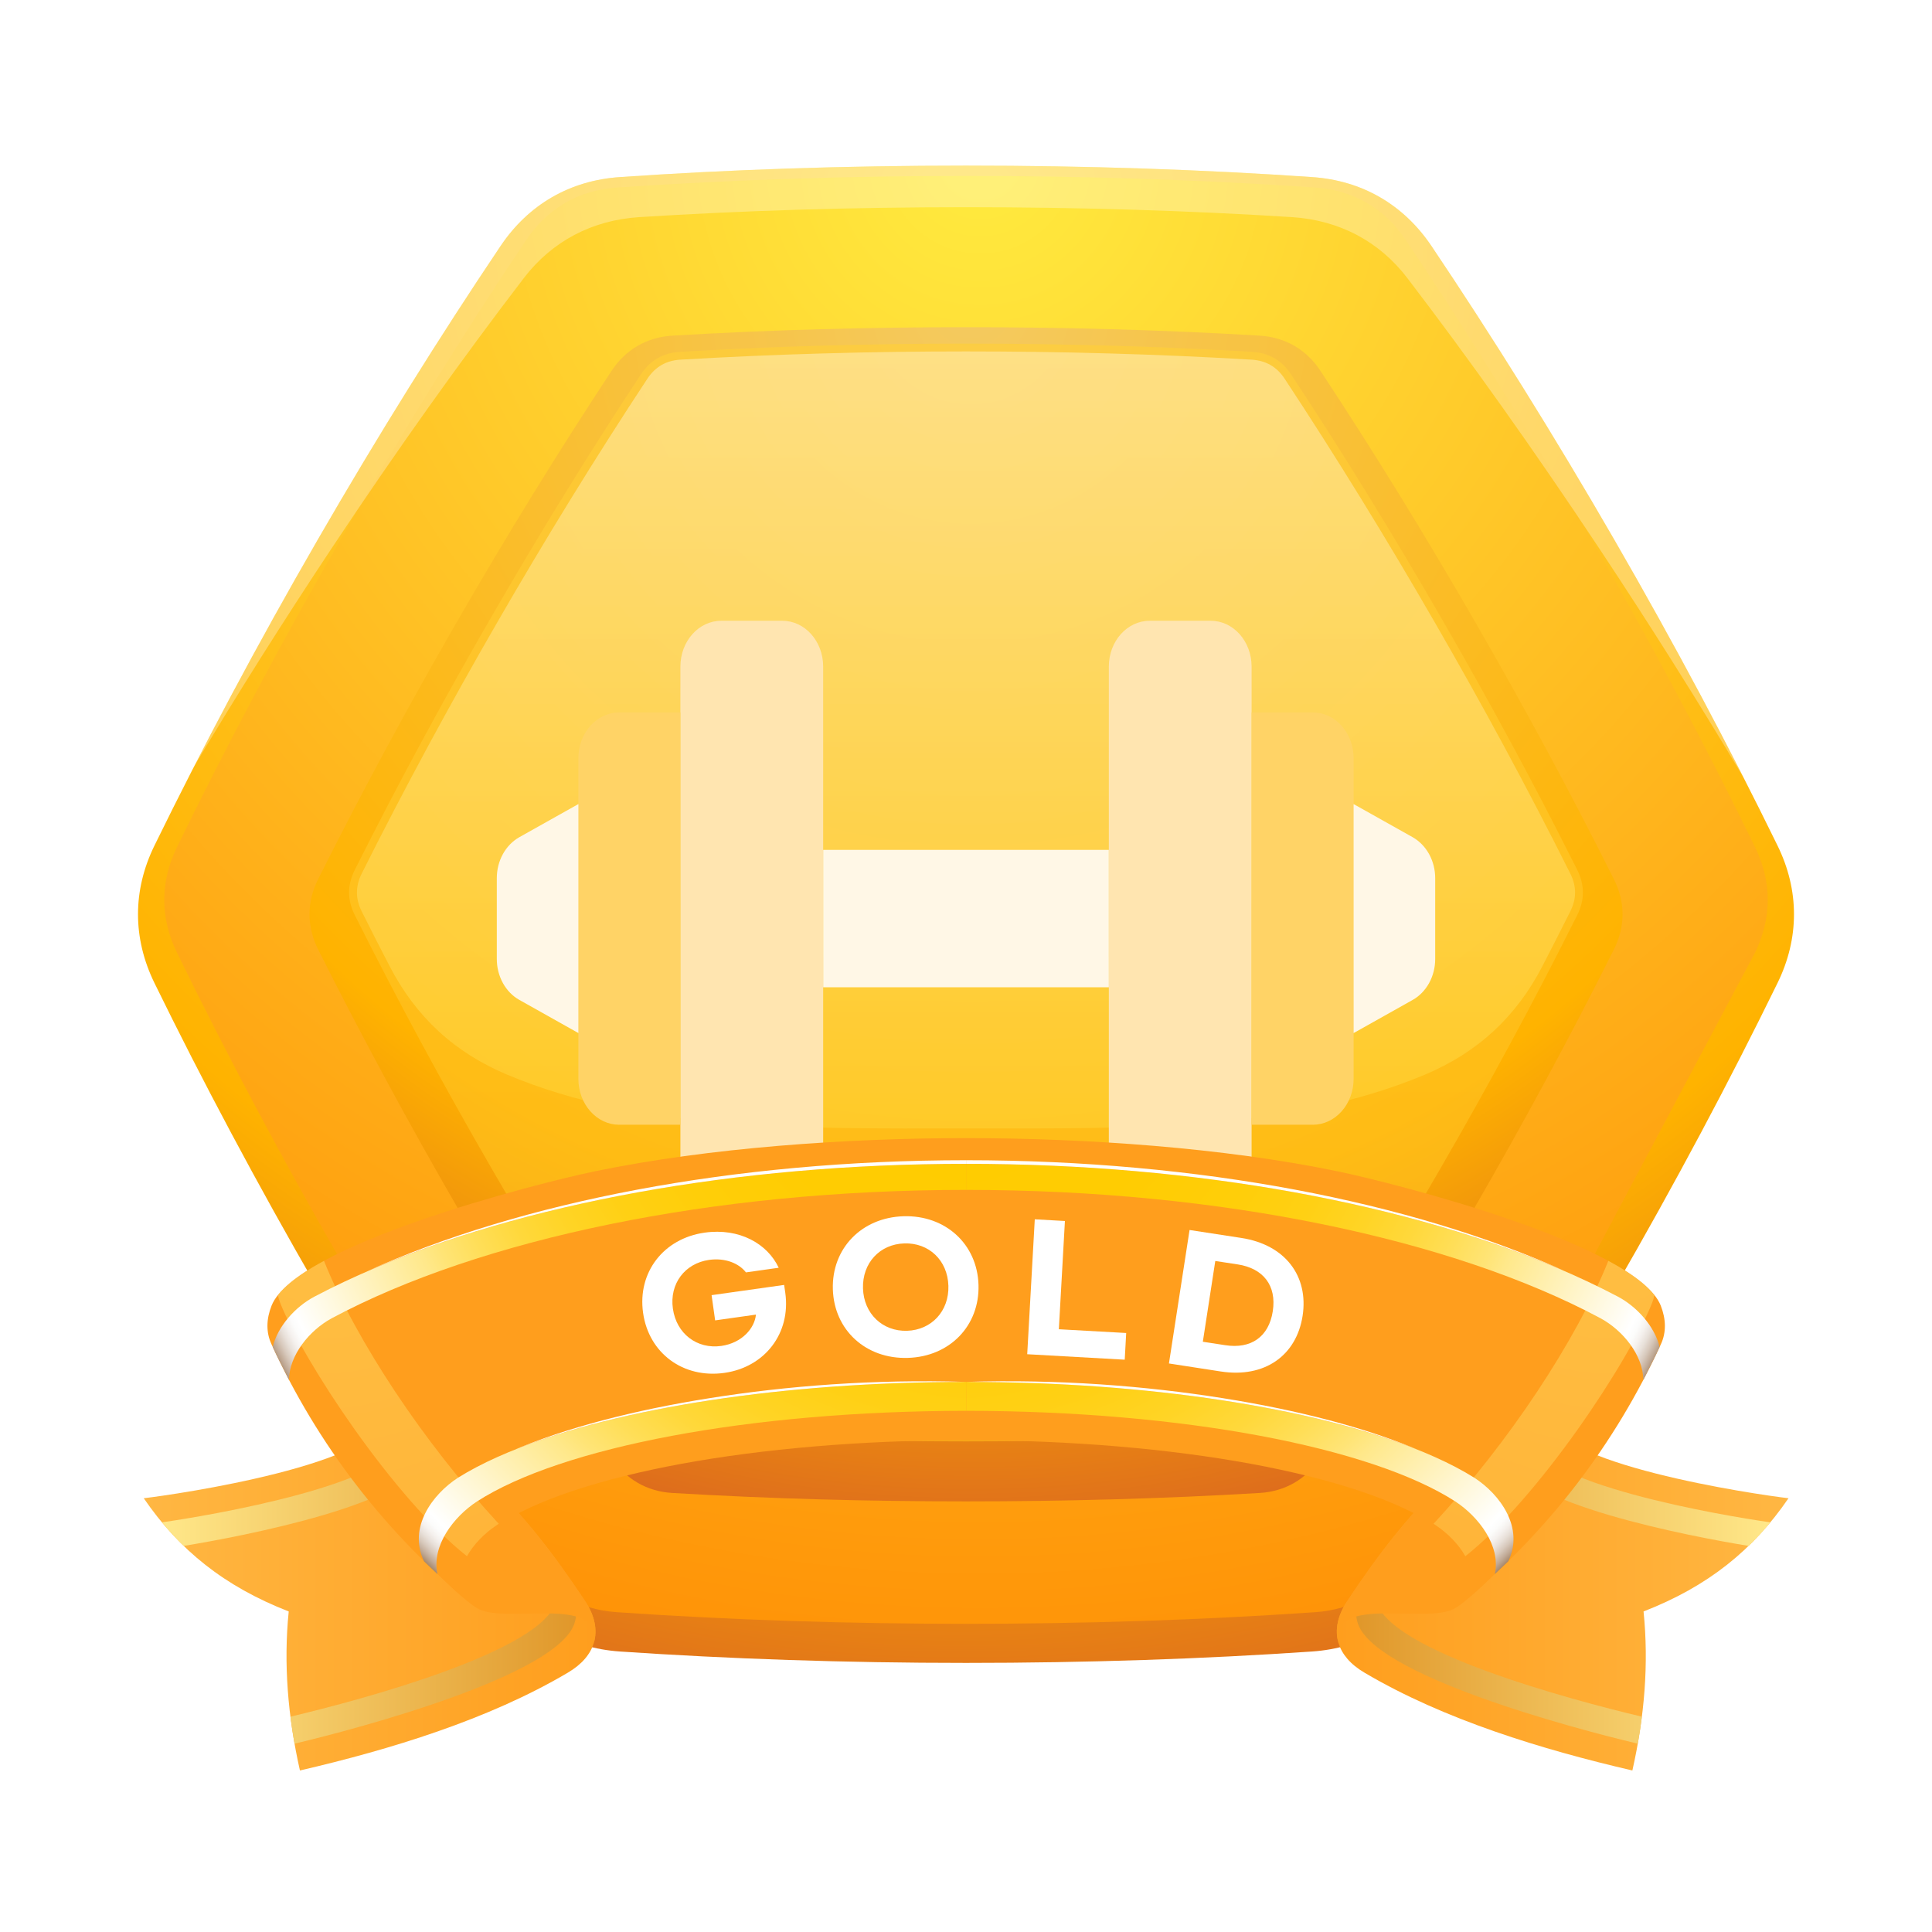 <svg width="70" height="70" viewBox="0 0 70 70" fill="none" xmlns="http://www.w3.org/2000/svg">
<rect width="70" height="70" fill="white"/>
<path d="M46.107 52.362H23.894L22.882 54.116H47.118L46.107 52.362Z" fill="url(#paint0_linear_1074_23414)"/>
<path d="M5.598 30.633C7.328 27.096 9.31 23.367 11.508 19.562C13.705 15.757 15.942 12.177 18.139 8.91C19.149 7.408 20.652 6.539 22.458 6.416C26.387 6.145 30.606 6 34.999 6C39.394 6 43.614 6.146 47.54 6.416C49.348 6.539 50.849 7.408 51.862 8.91C54.058 12.177 56.295 15.758 58.493 19.562C60.689 23.367 62.672 27.096 64.401 30.633C65.199 32.258 65.199 33.994 64.401 35.62C62.672 39.157 60.689 42.885 58.493 46.689C56.295 50.494 54.057 54.076 51.862 57.341C50.849 58.845 49.348 59.712 47.54 59.837C43.614 60.106 39.394 60.25 34.999 60.25C30.606 60.25 26.387 60.104 22.458 59.837C20.651 59.712 19.149 58.845 18.139 57.341C15.941 54.074 13.704 50.492 11.508 46.689C9.31 42.884 7.328 39.157 5.598 35.62C4.801 33.993 4.801 32.257 5.598 30.633Z" fill="url(#paint1_radial_1074_23414)"/>
<path d="M63.59 34.513C64.202 33.253 64.202 31.953 63.59 30.696C61.736 26.892 59.74 23.156 57.63 19.49C55.52 15.822 53.295 12.217 50.941 8.704C50.163 7.543 49.041 6.892 47.649 6.795C43.439 6.506 39.217 6.374 35 6.374C30.783 6.374 26.56 6.506 22.353 6.795C20.961 6.892 19.838 7.543 19.06 8.704C16.706 12.217 14.48 15.822 12.372 19.49C10.263 23.157 8.265 26.892 6.411 30.696C5.798 31.955 5.798 33.256 6.411 34.513C8.265 38.316 10.263 42.052 12.372 45.72C14.48 49.386 16.705 52.992 19.06 56.505C19.838 57.665 20.961 58.318 22.353 58.413C26.56 58.702 30.784 58.833 35 58.833C39.218 58.833 43.439 58.702 47.649 58.413C49.041 58.316 50.163 57.665 50.941 56.505C53.295 52.992 55.52 49.386 57.63 45.72" fill="url(#paint2_radial_1074_23414)"/>
<path d="M11.525 34.397C13.113 37.568 14.805 40.691 16.578 43.761C18.351 46.833 20.21 49.861 22.162 52.822C22.671 53.593 23.44 54.039 24.363 54.093C27.904 54.303 31.454 54.398 35 54.398C38.545 54.398 42.097 54.303 45.639 54.093C46.56 54.038 47.33 53.593 47.839 52.822C49.792 49.861 51.65 46.834 53.423 43.761C55.196 40.691 56.889 37.569 58.476 34.397C58.892 33.571 58.892 32.681 58.476 31.857C56.889 28.683 55.196 25.562 53.423 22.491C51.65 19.419 49.792 16.392 47.839 13.431C47.331 12.661 46.561 12.216 45.639 12.161C42.097 11.95 38.546 11.855 35 11.855C31.454 11.855 27.904 11.95 24.363 12.161C23.441 12.216 22.671 12.661 22.162 13.431C20.209 16.392 18.351 19.419 16.578 22.491C14.805 25.562 13.114 28.683 11.525 31.857C11.111 32.681 11.111 33.571 11.525 34.397Z" fill="url(#paint3_radial_1074_23414)"/>
<path opacity="0.65" d="M12.85 33.146C14.4 36.24 16.049 39.285 17.779 42.28C19.509 45.278 21.32 48.226 23.224 51.116C23.553 51.615 24.029 51.89 24.627 51.924C28.081 52.131 31.541 52.225 35 52.225C38.46 52.225 41.919 52.131 45.373 51.924C45.972 51.891 46.449 51.615 46.775 51.116C48.682 48.226 50.491 45.278 52.222 42.28C53.953 39.285 55.602 36.24 57.151 33.146C57.418 32.611 57.418 32.063 57.151 31.527C55.602 28.434 53.953 25.39 52.222 22.393C50.491 19.398 48.682 16.449 46.775 13.559C46.448 13.058 45.971 12.785 45.373 12.749C41.919 12.545 38.46 12.45 35 12.45C31.541 12.45 28.081 12.545 24.627 12.749C24.029 12.784 23.553 13.058 23.224 13.559C21.32 16.449 19.508 19.398 17.779 22.393C16.049 25.391 14.4 28.434 12.85 31.527C12.581 32.063 12.581 32.612 12.85 33.146Z" fill="url(#paint4_linear_1074_23414)"/>
<path opacity="0.5" d="M45.357 13.032C41.909 12.827 38.454 12.733 35 12.733C31.546 12.733 28.092 12.827 24.644 13.032C24.135 13.063 23.742 13.291 23.461 13.714C21.56 16.598 19.751 19.544 18.024 22.536C16.297 25.527 14.651 28.565 13.104 31.654C12.876 32.11 12.876 32.565 13.104 33.019C13.436 33.685 13.774 34.347 14.116 35.005C15.072 36.851 16.471 38.14 18.39 38.943C23.289 40.993 28.96 40.886 35 40.886C41.042 40.886 46.712 40.991 51.612 38.943C53.53 38.14 54.928 36.851 55.885 35.005C56.226 34.345 56.563 33.683 56.896 33.019C57.125 32.564 57.125 32.11 56.896 31.654C55.351 28.565 53.706 25.527 51.977 22.536C50.25 19.544 48.441 16.598 46.54 13.714C46.261 13.291 45.864 13.064 45.357 13.032Z" fill="url(#paint5_linear_1074_23414)"/>
<g opacity="0.3">
<path d="M35 7.507C30.848 7.507 26.867 7.631 23.16 7.867C21.452 7.976 20.002 8.741 18.982 10.072C16.74 12.998 14.4 16.278 12.04 19.83C10.269 22.498 8.588 25.162 7.024 27.784C8.393 25.115 9.892 22.36 11.508 19.562C13.705 15.757 15.942 12.177 18.139 8.91C19.149 7.408 20.652 6.539 22.458 6.416C26.387 6.145 30.606 6 34.999 6C39.394 6 43.614 6.146 47.54 6.416C49.348 6.539 50.849 7.408 51.862 8.91C54.058 12.177 56.295 15.758 58.493 19.562C60.19 22.502 61.759 25.399 63.185 28.194C61.547 25.448 59.79 22.652 57.932 19.854C55.571 16.296 53.236 13.014 50.991 10.076C49.974 8.743 48.52 7.976 46.811 7.867C43.106 7.631 39.125 7.507 35 7.507Z" fill="url(#paint6_radial_1074_23414)"/>
</g>
<path d="M64.801 54.284C63.625 54.148 56.053 53.039 56.053 51.246C56.053 51.019 56.174 50.803 56.403 50.59C52.824 52.981 51.17 54.439 48.8 58.029C48.474 58.521 48.349 59.049 48.499 59.538C48.62 59.93 48.918 60.299 49.44 60.605C52.322 62.31 55.888 63.392 59.144 64.148C59.583 62.202 59.743 60.28 59.549 58.386C61.885 57.478 63.518 56.158 64.801 54.284Z" fill="url(#paint7_linear_1074_23414)"/>
<path d="M49.872 58.03C50.334 59.817 56.876 61.58 59.487 62.198C59.447 62.523 59.398 62.851 59.341 63.177C56.986 62.619 49.726 60.683 49.185 58.781C49.048 58.316 49.176 57.818 49.491 57.351L50.182 56.675C49.875 57.12 49.75 57.59 49.872 58.03ZM63.354 56.011C61.302 55.677 54.784 54.444 54.681 52.753C54.653 52.48 54.775 52.206 55.021 51.94L55.713 51.264C55.476 51.499 55.353 51.747 55.368 51.996C55.421 53.749 62.539 54.93 64.142 55.157C63.894 55.46 63.631 55.744 63.354 56.011Z" fill="url(#paint8_linear_1074_23414)"/>
<path d="M52.767 58.242C51.772 58.914 48.195 57.713 48.499 59.538C48.349 59.049 48.474 58.521 48.8 58.029C51.17 54.437 54.238 51.347 57.818 48.959C57.587 49.17 57.468 49.391 57.468 49.615C57.468 50.136 58.078 50.582 58.973 50.953C58.102 52.614 54.367 57.174 52.767 58.242Z" fill="#FF9E1D"/>
<path d="M5.208 54.284C6.385 54.148 13.957 53.039 13.957 51.246C13.957 51.019 13.837 50.803 13.608 50.59C17.185 52.981 18.841 54.439 21.211 58.029C21.536 58.521 21.663 59.049 21.512 59.538C21.39 59.93 21.091 60.299 20.572 60.605C17.688 62.31 14.124 63.392 10.867 64.148C10.429 62.202 10.269 60.28 10.461 58.386C8.126 57.478 6.493 56.158 5.208 54.284Z" fill="url(#paint9_linear_1074_23414)"/>
<path d="M20.139 58.03C19.677 59.817 13.134 61.58 10.523 62.198C10.564 62.523 10.613 62.851 10.671 63.177C13.025 62.619 20.285 60.683 20.825 58.781C20.962 58.316 20.836 57.818 20.52 57.351L19.829 56.675C20.136 57.12 20.262 57.59 20.139 58.03ZM6.656 56.011C8.71 55.677 15.227 54.444 15.331 52.753C15.359 52.48 15.237 52.206 14.99 51.94L14.299 51.264C14.538 51.499 14.658 51.747 14.645 51.996C14.59 53.749 7.473 54.93 5.869 55.157C6.118 55.46 6.379 55.744 6.656 56.011Z" fill="url(#paint10_linear_1074_23414)"/>
<path d="M17.244 58.242C18.239 58.914 21.817 57.713 21.512 59.538C21.663 59.049 21.536 58.521 21.211 58.029C18.842 54.437 15.772 51.347 12.194 48.959C12.423 49.17 12.544 49.391 12.544 49.615C12.544 50.136 11.934 50.582 11.038 50.953C11.909 52.614 15.643 57.174 17.244 58.242Z" fill="#FF9E1D"/>
<g filter="url(#filter0_d_1074_23414)">
<path d="M28.348 21.492H26.13C25.314 21.492 24.652 22.235 24.652 23.152V41.408C24.652 42.325 25.314 43.068 26.13 43.068H28.347C29.163 43.068 29.825 42.325 29.825 41.408V23.153C29.826 22.236 29.164 21.492 28.348 21.492Z" fill="#FFE5B0"/>
<path d="M43.87 21.492H41.653C40.837 21.492 40.175 22.235 40.175 23.152V41.408C40.175 42.325 40.837 43.068 41.653 43.068H43.87C44.687 43.068 45.348 42.325 45.348 41.408V23.153C45.348 22.236 44.687 21.492 43.87 21.492Z" fill="#FFE5B0"/>
<path d="M45.348 39.752H47.565C47.958 39.752 48.335 39.577 48.611 39.264C48.888 38.953 49.044 38.532 49.044 38.092V26.473C49.044 26.032 48.888 25.61 48.611 25.299C48.335 24.988 47.958 24.812 47.565 24.812H45.348V39.752Z" fill="#FFD366"/>
<path d="M24.652 39.752H22.434C22.042 39.752 21.666 39.577 21.389 39.264C21.112 38.953 20.956 38.532 20.956 38.092V26.473C20.956 26.032 21.112 25.61 21.389 25.299C21.666 24.988 22.042 24.812 22.434 24.812H24.652V39.752Z" fill="#FFD366"/>
<path d="M40.174 29.792H29.826V34.771H40.175L40.174 29.792Z" fill="#FFF7E6"/>
<path d="M49.043 28.133L51.182 29.333C51.427 29.472 51.634 29.683 51.779 29.945C51.923 30.208 52 30.509 52 30.818V33.746C52 34.055 51.923 34.357 51.779 34.619C51.634 34.881 51.427 35.094 51.182 35.23L49.043 36.431V28.133Z" fill="#FFF7E6"/>
<path d="M20.957 36.43L18.818 35.229C18.571 35.092 18.365 34.879 18.221 34.618C18.077 34.356 18 34.054 18 33.745V30.817C18 30.508 18.077 30.207 18.221 29.944C18.366 29.682 18.572 29.471 18.818 29.332L20.957 28.132V36.43Z" fill="#FFF7E6"/>
</g>
<path d="M60.171 47.302C59.289 45.114 50.657 42.894 48.451 42.437C44.3 41.578 39.338 41.239 35.03 41.236C35.022 41.236 35.014 41.236 35.006 41.236C34.998 41.236 34.99 41.236 34.982 41.236C30.674 41.239 25.713 41.578 21.563 42.437C19.354 42.894 10.723 45.115 9.841 47.302C9.645 47.796 9.636 48.272 9.835 48.7C10.661 50.503 11.69 52.22 12.914 53.807C14.164 55.43 15.617 56.92 17.246 58.241C16.133 57.328 17.012 55.954 18.025 55.271C19.385 54.358 21.737 53.582 24.696 53.035C27.625 52.498 31.18 52.181 35.007 52.179C38.833 52.181 42.391 52.498 45.318 53.035C48.277 53.582 50.63 54.358 51.988 55.271C53.002 55.954 53.882 57.328 52.768 58.241C54.398 56.921 55.849 55.43 57.101 53.807C58.325 52.217 59.354 50.5 60.179 48.7C60.377 48.271 60.365 47.797 60.171 47.302Z" fill="#FF9E1D"/>
<path opacity="0.5" d="M18.069 55.208C16.704 53.728 15.412 52.07 14.316 50.421C13.253 48.818 12.325 47.15 11.739 45.683C11.132 46.009 10.627 46.349 10.281 46.69C10.203 46.767 10.132 46.847 10.07 46.925C10.09 47.017 10.112 47.103 10.146 47.191C10.574 48.271 11.603 50.034 12.845 51.785C14.119 53.583 15.627 55.369 16.919 56.385C17.161 55.953 17.554 55.557 17.971 55.277C18.069 55.208 18.069 55.208 18.069 55.208Z" fill="url(#paint11_radial_1074_23414)"/>
<path d="M16.594 53.541C15.667 54.141 14.775 55.35 15.362 56.567C15.711 56.899 15.78 56.964 15.85 57.033C15.627 56.006 16.438 54.953 17.282 54.401C18.797 53.423 21.275 52.597 24.351 52.022C27.398 51.452 31.064 51.119 35.004 51.116C35.004 50.767 35.005 50.42 35.005 50.069C30.974 50.069 27.212 50.423 24.057 51.022C20.873 51.631 18.255 52.501 16.594 53.541ZM10.47 49.996C10.482 49.098 11.207 48.205 12.018 47.764C14.705 46.327 18.164 45.16 22.096 44.356C25.977 43.561 30.363 43.112 35.007 43.112C35.007 42.799 35.007 42.483 35.007 42.171C30.281 42.169 25.809 42.63 21.826 43.449C17.798 44.28 14.226 45.486 11.393 46.979C10.698 47.348 10.066 48.051 9.88 48.801C9.994 49.045 10.03 49.122 10.03 49.122C10.47 49.996 10.47 49.996 10.47 49.996Z" fill="url(#paint12_radial_1074_23414)"/>
<path opacity="0.5" d="M51.942 55.208C53.307 53.728 54.601 52.07 55.695 50.421C56.759 48.818 57.684 47.15 58.273 45.683C58.881 46.009 59.383 46.349 59.73 46.69C59.81 46.767 59.88 46.847 59.941 46.925C59.923 47.017 59.899 47.103 59.866 47.191C59.437 48.271 58.408 50.034 57.167 51.785C55.891 53.583 54.383 55.369 53.092 56.385C52.849 55.953 52.457 55.557 52.04 55.277C51.942 55.208 51.942 55.208 51.942 55.208Z" fill="url(#paint13_radial_1074_23414)"/>
<path d="M35.006 42.037C30.772 42.037 26.746 42.418 23.101 43.101C19.42 43.792 16.086 44.802 13.308 46.056C16.1 44.843 19.436 43.867 23.118 43.198C26.764 42.537 30.784 42.167 35.007 42.168C35.006 42.037 35.006 42.037 35.006 42.037ZM18.666 52.517C20.537 51.767 22.97 51.156 25.753 50.731C28.527 50.308 31.668 50.069 35.005 50.069C31.655 49.965 28.495 50.215 25.722 50.656C22.937 51.097 20.513 51.739 18.666 52.517Z" fill="white"/>
<path d="M53.417 53.541C54.344 54.141 55.237 55.35 54.649 56.567C54.3 56.899 54.231 56.964 54.16 57.033C54.385 56.006 53.572 54.953 52.729 54.401C51.214 53.423 48.734 52.597 45.659 52.022C42.612 51.452 38.945 51.119 35.006 51.116C35.006 50.767 35.005 50.42 35.005 50.069C39.037 50.069 42.799 50.423 45.954 51.022C49.138 51.631 51.754 52.501 53.417 53.541ZM59.541 49.996C59.529 49.098 58.804 48.205 57.992 47.764C55.307 46.327 51.847 45.16 47.915 44.356C44.035 43.561 39.648 43.112 35.004 43.112C35.004 42.799 35.004 42.483 35.004 42.171C39.728 42.169 44.203 42.63 48.186 43.449C52.213 44.28 55.787 45.486 58.619 46.979C59.313 47.348 59.945 48.051 60.131 48.801C60.018 49.045 59.981 49.122 59.981 49.122C59.541 49.996 59.541 49.996 59.541 49.996Z" fill="url(#paint14_radial_1074_23414)"/>
<path d="M35.004 42.037C39.237 42.037 43.265 42.418 46.91 43.101C50.59 43.792 53.924 44.802 56.702 46.056C53.909 44.843 50.573 43.867 46.893 43.198C43.245 42.537 39.225 42.167 35.003 42.168C35.004 42.037 35.004 42.037 35.004 42.037ZM51.344 52.517C49.475 51.767 47.043 51.156 44.257 50.731C41.482 50.308 38.341 50.069 35.005 50.069C38.357 49.965 41.514 50.215 44.289 50.656C47.074 51.097 49.498 51.739 51.344 52.517Z" fill="white"/>
<path d="M28.214 45.933L27.027 46.101C26.775 45.774 26.279 45.566 25.692 45.648C24.814 45.773 24.252 46.512 24.38 47.415C24.508 48.323 25.254 48.89 26.133 48.766C26.886 48.659 27.343 48.122 27.389 47.631L25.911 47.84L25.782 46.926L28.411 46.555L28.452 46.84C28.659 48.305 27.713 49.535 26.247 49.742C24.757 49.953 23.507 49.033 23.3 47.567C23.093 46.101 24.039 44.872 25.529 44.661C26.792 44.482 27.807 45.065 28.214 45.933Z" fill="white"/>
<path d="M30.176 46.714C30.131 45.233 31.219 44.113 32.736 44.067C34.253 44.021 35.408 45.073 35.453 46.553C35.498 48.034 34.41 49.155 32.893 49.199C31.376 49.246 30.221 48.195 30.176 46.714ZM34.362 46.586C34.334 45.662 33.654 45.023 32.767 45.051C31.879 45.077 31.24 45.758 31.268 46.681C31.296 47.598 31.976 48.244 32.864 48.217C33.75 48.189 34.39 47.504 34.362 46.586Z" fill="white"/>
<path d="M38.584 44.239L38.364 48.161L40.804 48.297L40.751 49.264L37.218 49.066L37.492 44.178L38.584 44.239Z" fill="white"/>
<path d="M43.1 44.565L44.975 44.853C46.578 45.1 47.416 46.245 47.196 47.675C46.974 49.106 45.831 49.938 44.23 49.691L42.353 49.401L43.1 44.565ZM44.395 48.739C45.321 48.883 45.971 48.441 46.115 47.51C46.26 46.578 45.772 45.955 44.846 45.812L44.032 45.688L43.581 48.614L44.395 48.739Z" fill="white"/>
<defs>
<filter id="filter0_d_1074_23414" x="14" y="18.492" width="42" height="29.576" filterUnits="userSpaceOnUse" color-interpolation-filters="sRGB">
<feFlood flood-opacity="0" result="BackgroundImageFix"/>
<feColorMatrix in="SourceAlpha" type="matrix" values="0 0 0 0 0 0 0 0 0 0 0 0 0 0 0 0 0 0 127 0" result="hardAlpha"/>
<feOffset dy="1"/>
<feGaussianBlur stdDeviation="2"/>
<feComposite in2="hardAlpha" operator="out"/>
<feColorMatrix type="matrix" values="0 0 0 0 0.894 0 0 0 0 0.475 0 0 0 0 0.094 0 0 0 0.7 0"/>
<feBlend mode="normal" in2="BackgroundImageFix" result="effect1_dropShadow_1074_23414"/>
<feBlend mode="normal" in="SourceGraphic" in2="effect1_dropShadow_1074_23414" result="shape"/>
</filter>
<linearGradient id="paint0_linear_1074_23414" x1="35" y1="54.117" x2="35" y2="52.363" gradientUnits="userSpaceOnUse">
<stop stop-color="white"/>
<stop offset="1" stop-color="white"/>
</linearGradient>
<radialGradient id="paint1_radial_1074_23414" cx="0" cy="0" r="1" gradientUnits="userSpaceOnUse" gradientTransform="translate(34.828 7.902) scale(55.252 55.252)">
<stop stop-color="#FFE05C"/>
<stop offset="0.741" stop-color="#FFB300"/>
<stop offset="1" stop-color="#DD6B1D"/>
</radialGradient>
<radialGradient id="paint2_radial_1074_23414" cx="0" cy="0" r="1" gradientUnits="userSpaceOnUse" gradientTransform="translate(35.516 5.836) scale(55.471 55.471)">
<stop stop-color="#FFEB3F"/>
<stop offset="0.983" stop-color="#FF9307"/>
</radialGradient>
<radialGradient id="paint3_radial_1074_23414" cx="0" cy="0" r="1" gradientUnits="userSpaceOnUse" gradientTransform="translate(35.174 11.278) scale(44.291)">
<stop stop-color="#F4CA60"/>
<stop offset="0.741" stop-color="#FFB300"/>
<stop offset="1" stop-color="#DD6B1D"/>
</radialGradient>
<linearGradient id="paint4_linear_1074_23414" x1="35" y1="52.226" x2="35" y2="12.451" gradientUnits="userSpaceOnUse">
<stop offset="0.018" stop-color="#FFBD17"/>
<stop offset="0.982" stop-color="#FFCF38"/>
</linearGradient>
<linearGradient id="paint5_linear_1074_23414" x1="35.001" y1="46.122" x2="35.001" y2="9.578" gradientUnits="userSpaceOnUse">
<stop offset="0.018" stop-color="#FFD221"/>
<stop offset="0.982" stop-color="#FFF6D5"/>
</linearGradient>
<radialGradient id="paint6_radial_1074_23414" cx="0" cy="0" r="1" gradientUnits="userSpaceOnUse" gradientTransform="translate(35.105 17.097) scale(32.307 32.307)">
<stop stop-color="white"/>
<stop offset="0.99" stop-color="white"/>
</radialGradient>
<linearGradient id="paint7_linear_1074_23414" x1="64.8" y1="57.369" x2="48.436" y2="57.369" gradientUnits="userSpaceOnUse">
<stop stop-color="#FFB743"/>
<stop offset="1" stop-color="#FF9E1D"/>
</linearGradient>
<linearGradient id="paint8_linear_1074_23414" x1="49.131" y1="57.22" x2="64.142" y2="57.22" gradientUnits="userSpaceOnUse">
<stop stop-color="#E0972A"/>
<stop offset="1" stop-color="#FFE88A"/>
</linearGradient>
<linearGradient id="paint9_linear_1074_23414" x1="5.209" y1="57.369" x2="21.576" y2="57.369" gradientUnits="userSpaceOnUse">
<stop stop-color="#FFB743"/>
<stop offset="1" stop-color="#FF9E1D"/>
</linearGradient>
<linearGradient id="paint10_linear_1074_23414" x1="5.869" y1="57.22" x2="20.881" y2="57.22" gradientUnits="userSpaceOnUse">
<stop stop-color="#FFE88A"/>
<stop offset="1" stop-color="#E0972A"/>
</linearGradient>
<radialGradient id="paint11_radial_1074_23414" cx="0" cy="0" r="1" gradientUnits="userSpaceOnUse" gradientTransform="translate(11.776 43.381) scale(17.762 17.762)">
<stop offset="0.004" stop-color="#FFE16B"/>
<stop offset="1" stop-color="#FFC550"/>
</radialGradient>
<radialGradient id="paint12_radial_1074_23414" cx="0" cy="0" r="1" gradientUnits="userSpaceOnUse" gradientTransform="translate(35.852 35.838) scale(29.402)">
<stop stop-color="#FFCC00"/>
<stop offset="0.325" stop-color="#FFCC02"/>
<stop offset="0.442" stop-color="#FFCE09"/>
<stop offset="0.526" stop-color="#FFD014"/>
<stop offset="0.593" stop-color="#FFD425"/>
<stop offset="0.651" stop-color="#FFD83B"/>
<stop offset="0.702" stop-color="#FFDE57"/>
<stop offset="0.748" stop-color="#FFE476"/>
<stop offset="0.771" stop-color="#FFE88A"/>
<stop offset="0.942" stop-color="white"/>
<stop offset="0.95" stop-color="#FCFCFB"/>
<stop offset="0.958" stop-color="#F5F1EE"/>
<stop offset="0.966" stop-color="#E8E0D9"/>
<stop offset="0.974" stop-color="#D7C8BB"/>
<stop offset="0.982" stop-color="#C0A995"/>
<stop offset="0.99" stop-color="#A48466"/>
<stop offset="0.998" stop-color="#845830"/>
<stop offset="1" stop-color="#7D4E24"/>
</radialGradient>
<radialGradient id="paint13_radial_1074_23414" cx="0" cy="0" r="1" gradientUnits="userSpaceOnUse" gradientTransform="translate(58.236 43.381) rotate(180) scale(17.762 17.762)">
<stop offset="0.004" stop-color="#FFE16B"/>
<stop offset="1" stop-color="#FFC550"/>
</radialGradient>
<radialGradient id="paint14_radial_1074_23414" cx="0" cy="0" r="1" gradientUnits="userSpaceOnUse" gradientTransform="translate(34.159 35.838) rotate(180) scale(29.403 29.403)">
<stop stop-color="#FFCC00"/>
<stop offset="0.325" stop-color="#FFCC02"/>
<stop offset="0.442" stop-color="#FFCE09"/>
<stop offset="0.526" stop-color="#FFD014"/>
<stop offset="0.593" stop-color="#FFD425"/>
<stop offset="0.651" stop-color="#FFD83B"/>
<stop offset="0.702" stop-color="#FFDE57"/>
<stop offset="0.748" stop-color="#FFE476"/>
<stop offset="0.771" stop-color="#FFE88A"/>
<stop offset="0.942" stop-color="white"/>
<stop offset="0.95" stop-color="#FCFCFB"/>
<stop offset="0.958" stop-color="#F5F1EE"/>
<stop offset="0.966" stop-color="#E8E0D9"/>
<stop offset="0.974" stop-color="#D7C8BB"/>
<stop offset="0.982" stop-color="#C0A995"/>
<stop offset="0.99" stop-color="#A48466"/>
<stop offset="0.998" stop-color="#845830"/>
<stop offset="1" stop-color="#7D4E24"/>
</radialGradient>
</defs>
</svg>

